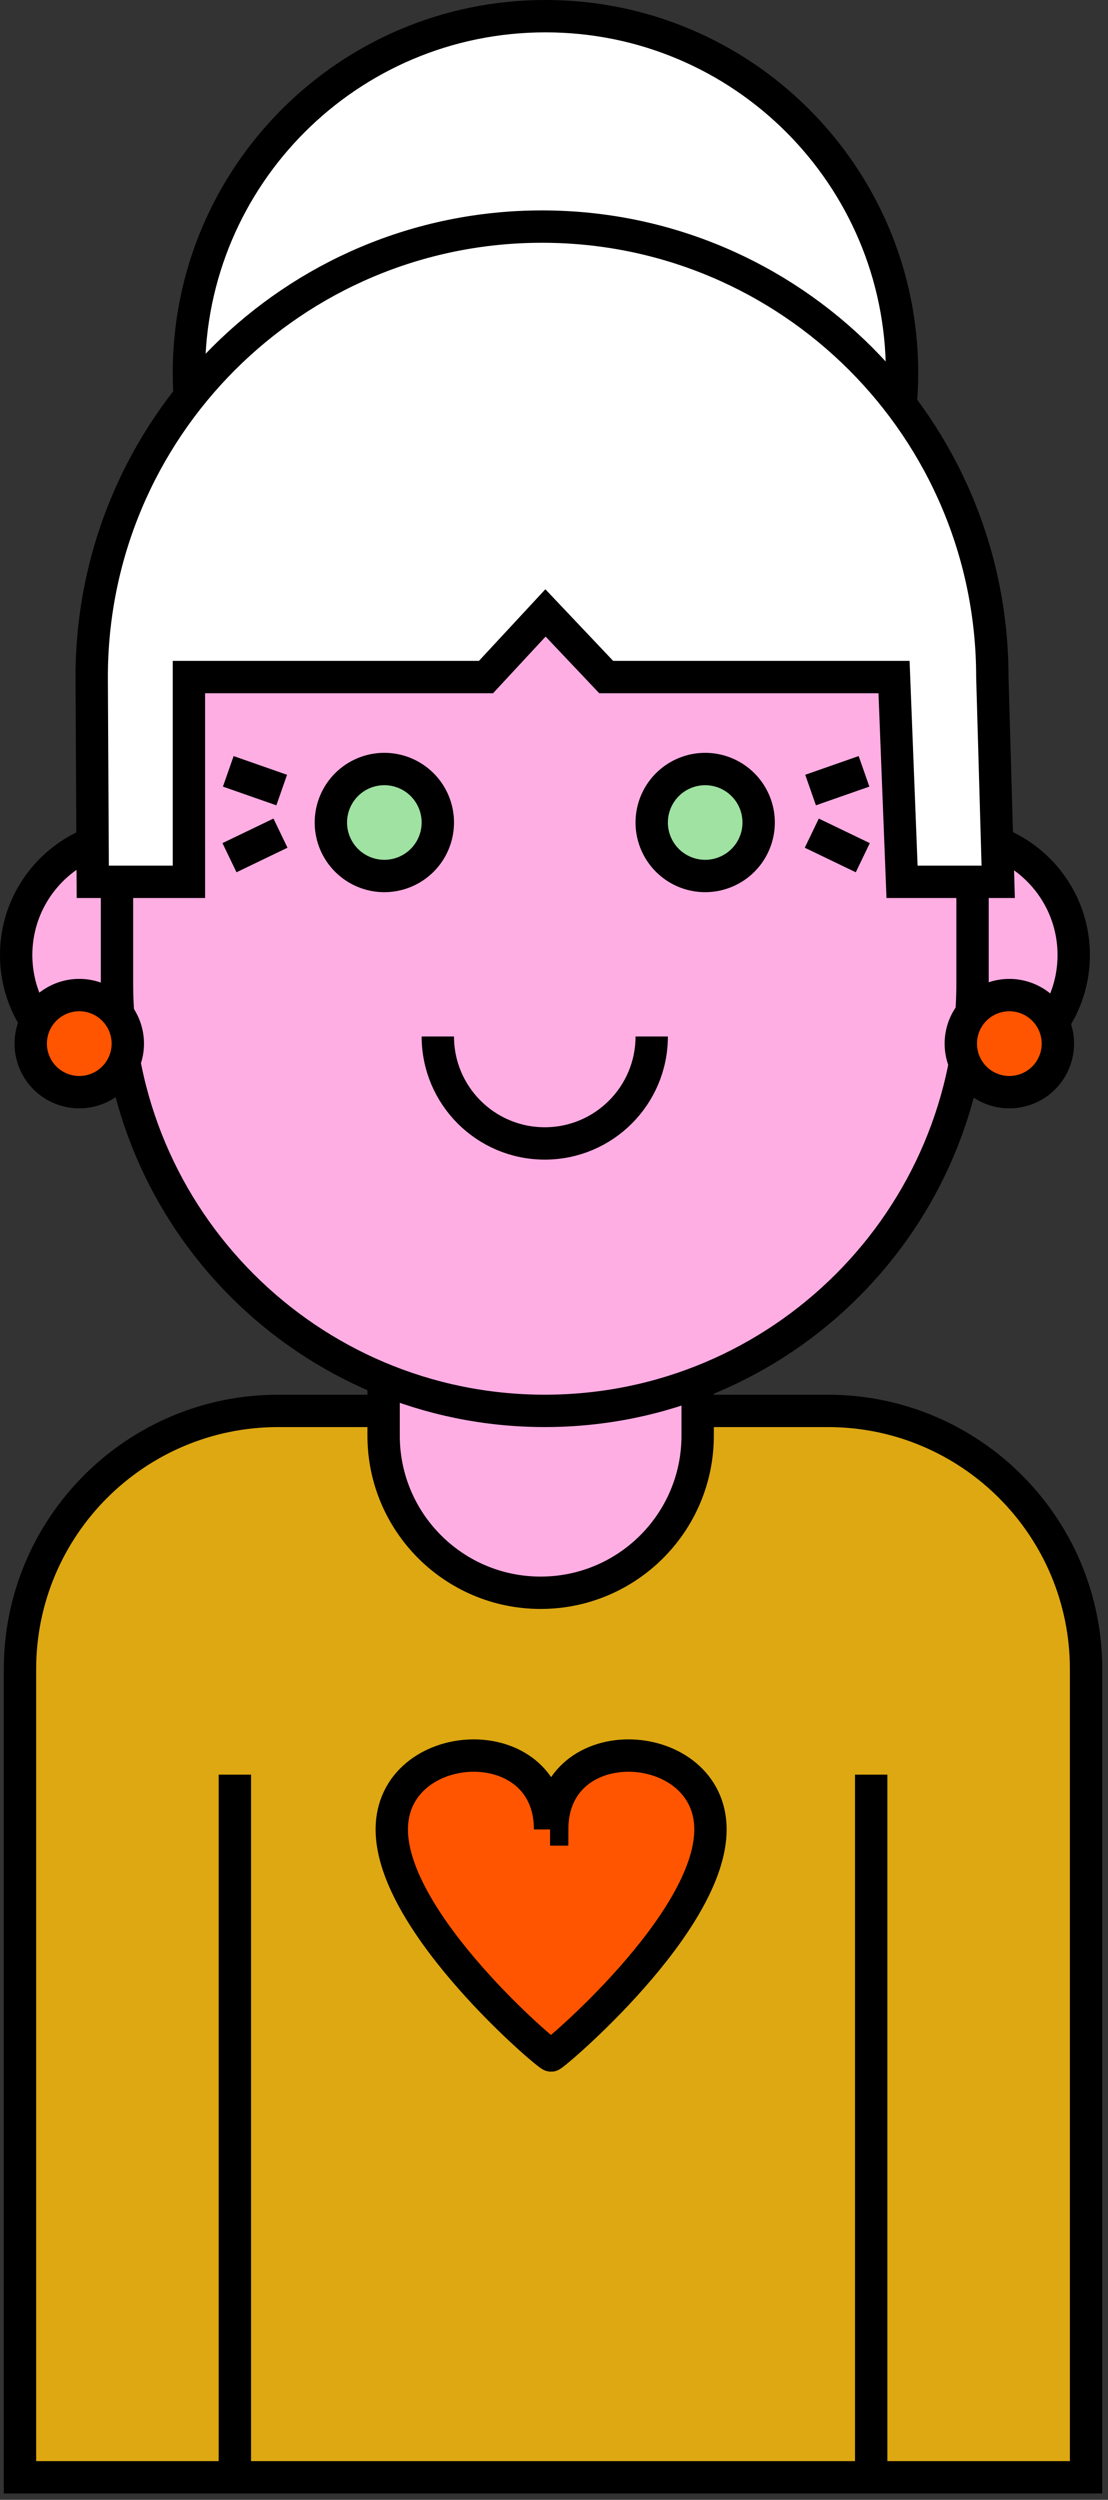 <svg xmlns="http://www.w3.org/2000/svg" width="137" height="309" viewBox="0 0 137 309">
    <rect x="0" y="0" width="137" height="309" fill="#333333" stroke="none"/>
    <g fill="none" fill-rule="evenodd">
        <path fill="#FFAEE4" d="M31.752 118.049c0 8.215-6.66 14.875-14.876 14.875S2 126.264 2 118.048s6.66-14.876 14.876-14.876 14.876 6.66 14.876 14.877"/>
        <path stroke="#000" stroke-width="4" d="M31.752 118.049c0 8.215-6.66 14.875-14.876 14.875S2 126.264 2 118.048s6.66-14.876 14.876-14.876 14.876 6.66 14.876 14.877z"/>
        <path fill="#FFAEE4" d="M132.76 118.049c0 8.215-6.66 14.875-14.876 14.875s-14.876-6.66-14.876-14.876 6.66-14.876 14.876-14.876 14.876 6.66 14.876 14.877"/>
        <path stroke="#000" stroke-width="4" d="M132.76 118.049c0 8.215-6.66 14.875-14.876 14.875s-14.876-6.66-14.876-14.876 6.66-14.876 14.876-14.876 14.876 6.66 14.876 14.877z"/>
        <path fill="#DDA812" d="M134.288 306.212H2.471v-99.886c0-17.635 14.296-31.93 31.931-31.93h67.955c17.635 0 31.931 14.295 31.931 31.93v99.886z"/>
        <path stroke="#000" stroke-width="4" d="M134.288 306.212H2.471v-99.886c0-17.635 14.296-31.93 31.931-31.93h67.955c17.635 0 31.931 14.295 31.931 31.93v99.886zM29.04 219.356v86.856M107.72 219.356v86.856"/>
        <path fill="#FFAEE4" d="M66.847 196.876c-10.722 0-19.415-8.692-19.415-19.415v-16.35h38.83v16.35c0 10.723-8.692 19.415-19.415 19.415"/>
        <path stroke="#000" stroke-width="4" d="M66.847 196.876c-10.722 0-19.415-8.692-19.415-19.415v-16.35h38.83v16.35c0 10.723-8.692 19.415-19.415 19.415z"/>
        <path fill="#FFF" d="M111.534 46.087c0 24.35-19.739 44.088-44.088 44.088-24.35 0-44.087-19.739-44.087-44.087 0-24.35 19.737-44.089 44.087-44.089 24.35 0 44.088 19.74 44.088 44.088"/>
        <path stroke="#000" stroke-width="4" d="M111.534 46.087c0 24.35-19.739 44.088-44.088 44.088-24.35 0-44.087-19.739-44.087-44.087 0-24.35 19.737-44.089 44.087-44.089 24.35 0 44.088 19.74 44.088 44.088z"/>
        <path fill="#FFAEE4" d="M120.25 121.502c0 29.212-23.68 52.893-52.892 52.893-29.212 0-52.893-23.68-52.893-52.893V95.056c0-29.212 23.681-52.892 52.893-52.892 29.211 0 52.892 23.68 52.892 52.892v26.446z"/>
        <path stroke="#000" stroke-width="4" d="M120.25 121.502c0 29.212-23.68 52.893-52.892 52.893-29.212 0-52.893-23.68-52.893-52.893V95.056c0-29.212 23.681-52.892 52.893-52.892 29.211 0 52.892 23.68 52.892 52.892v26.446z"/>
        <path fill="#FFF" d="M122.699 83.688c0-30.75-24.93-55.68-55.681-55.68-30.752 0-55.681 24.93-55.681 55.68L11.47 109h11.889l-.001-25.312h36.735l7.354-7.926 7.507 7.926h35.59l.99 25.312h11.89l-.725-25.312z"/>
        <path stroke="#000" stroke-width="4" d="M122.699 83.688c0-30.75-24.93-55.68-55.681-55.68-30.752 0-55.681 24.93-55.681 55.68L11.47 109h11.889l-.001-25.312h36.735l7.354-7.926 7.507 7.926h35.59l.99 25.312h11.89l-.725-25.312zM80.581 128.114c0 7.303-5.92 13.223-13.223 13.223-7.303 0-13.223-5.92-13.223-13.223"/>
        <path fill="#9FE2A2" d="M54.135 101.668a6.611 6.611 0 1 1-13.223-.001 6.611 6.611 0 0 1 13.223 0"/>
        <path stroke="#000" stroke-width="4" d="M54.135 101.668a6.611 6.611 0 1 1-13.223-.001 6.611 6.611 0 0 1 13.223 0z"/>
        <path fill="#9FE2A2" d="M93.804 101.668a6.611 6.611 0 1 1-13.222 0 6.611 6.611 0 0 1 13.222 0"/>
        <path stroke="#000" stroke-width="4" d="M93.804 101.668a6.611 6.611 0 1 1-13.222 0 6.611 6.611 0 0 1 13.222 0zM34.832 97.656l-6.607-2.313M34.682 102.982l-6.307 3.036M100.225 97.656l6.607-2.313M100.375 102.982l6.307 3.036"/>
        <path fill="#F50" d="M15.802 129a6 6 0 1 1-12.002-.002 6 6 0 0 1 12.002.002"/>
        <path stroke="#000" stroke-width="4" d="M15.802 129a6 6 0 1 1-12.002-.002 6 6 0 0 1 12.002.002z"/>
        <path fill="#F50" d="M130.801 129a6 6 0 1 1-12 0 6 6 0 0 1 12 0"/>
        <path stroke="#000" stroke-width="4" d="M130.801 129a6 6 0 1 1-12 0 6 6 0 0 1 12 0z"/>
        <path fill="#F50" d="M68.016 226.132c0-12.749-19.575-11.59-19.575 0 0 11.589 19.337 27.996 19.703 27.944.366-.052 19.703-16.355 19.703-27.944 0-11.59-19.575-12.749-19.575 0h-.257z"/>
        <path stroke="#000" stroke-width="4" d="M68.016 226.132c0-12.749-19.575-11.59-19.575 0 0 11.589 19.337 27.996 19.703 27.944.366-.052 19.703-16.355 19.703-27.944 0-11.59-19.575-12.749-19.575 0h-.257z"/>
    </g>
</svg>

